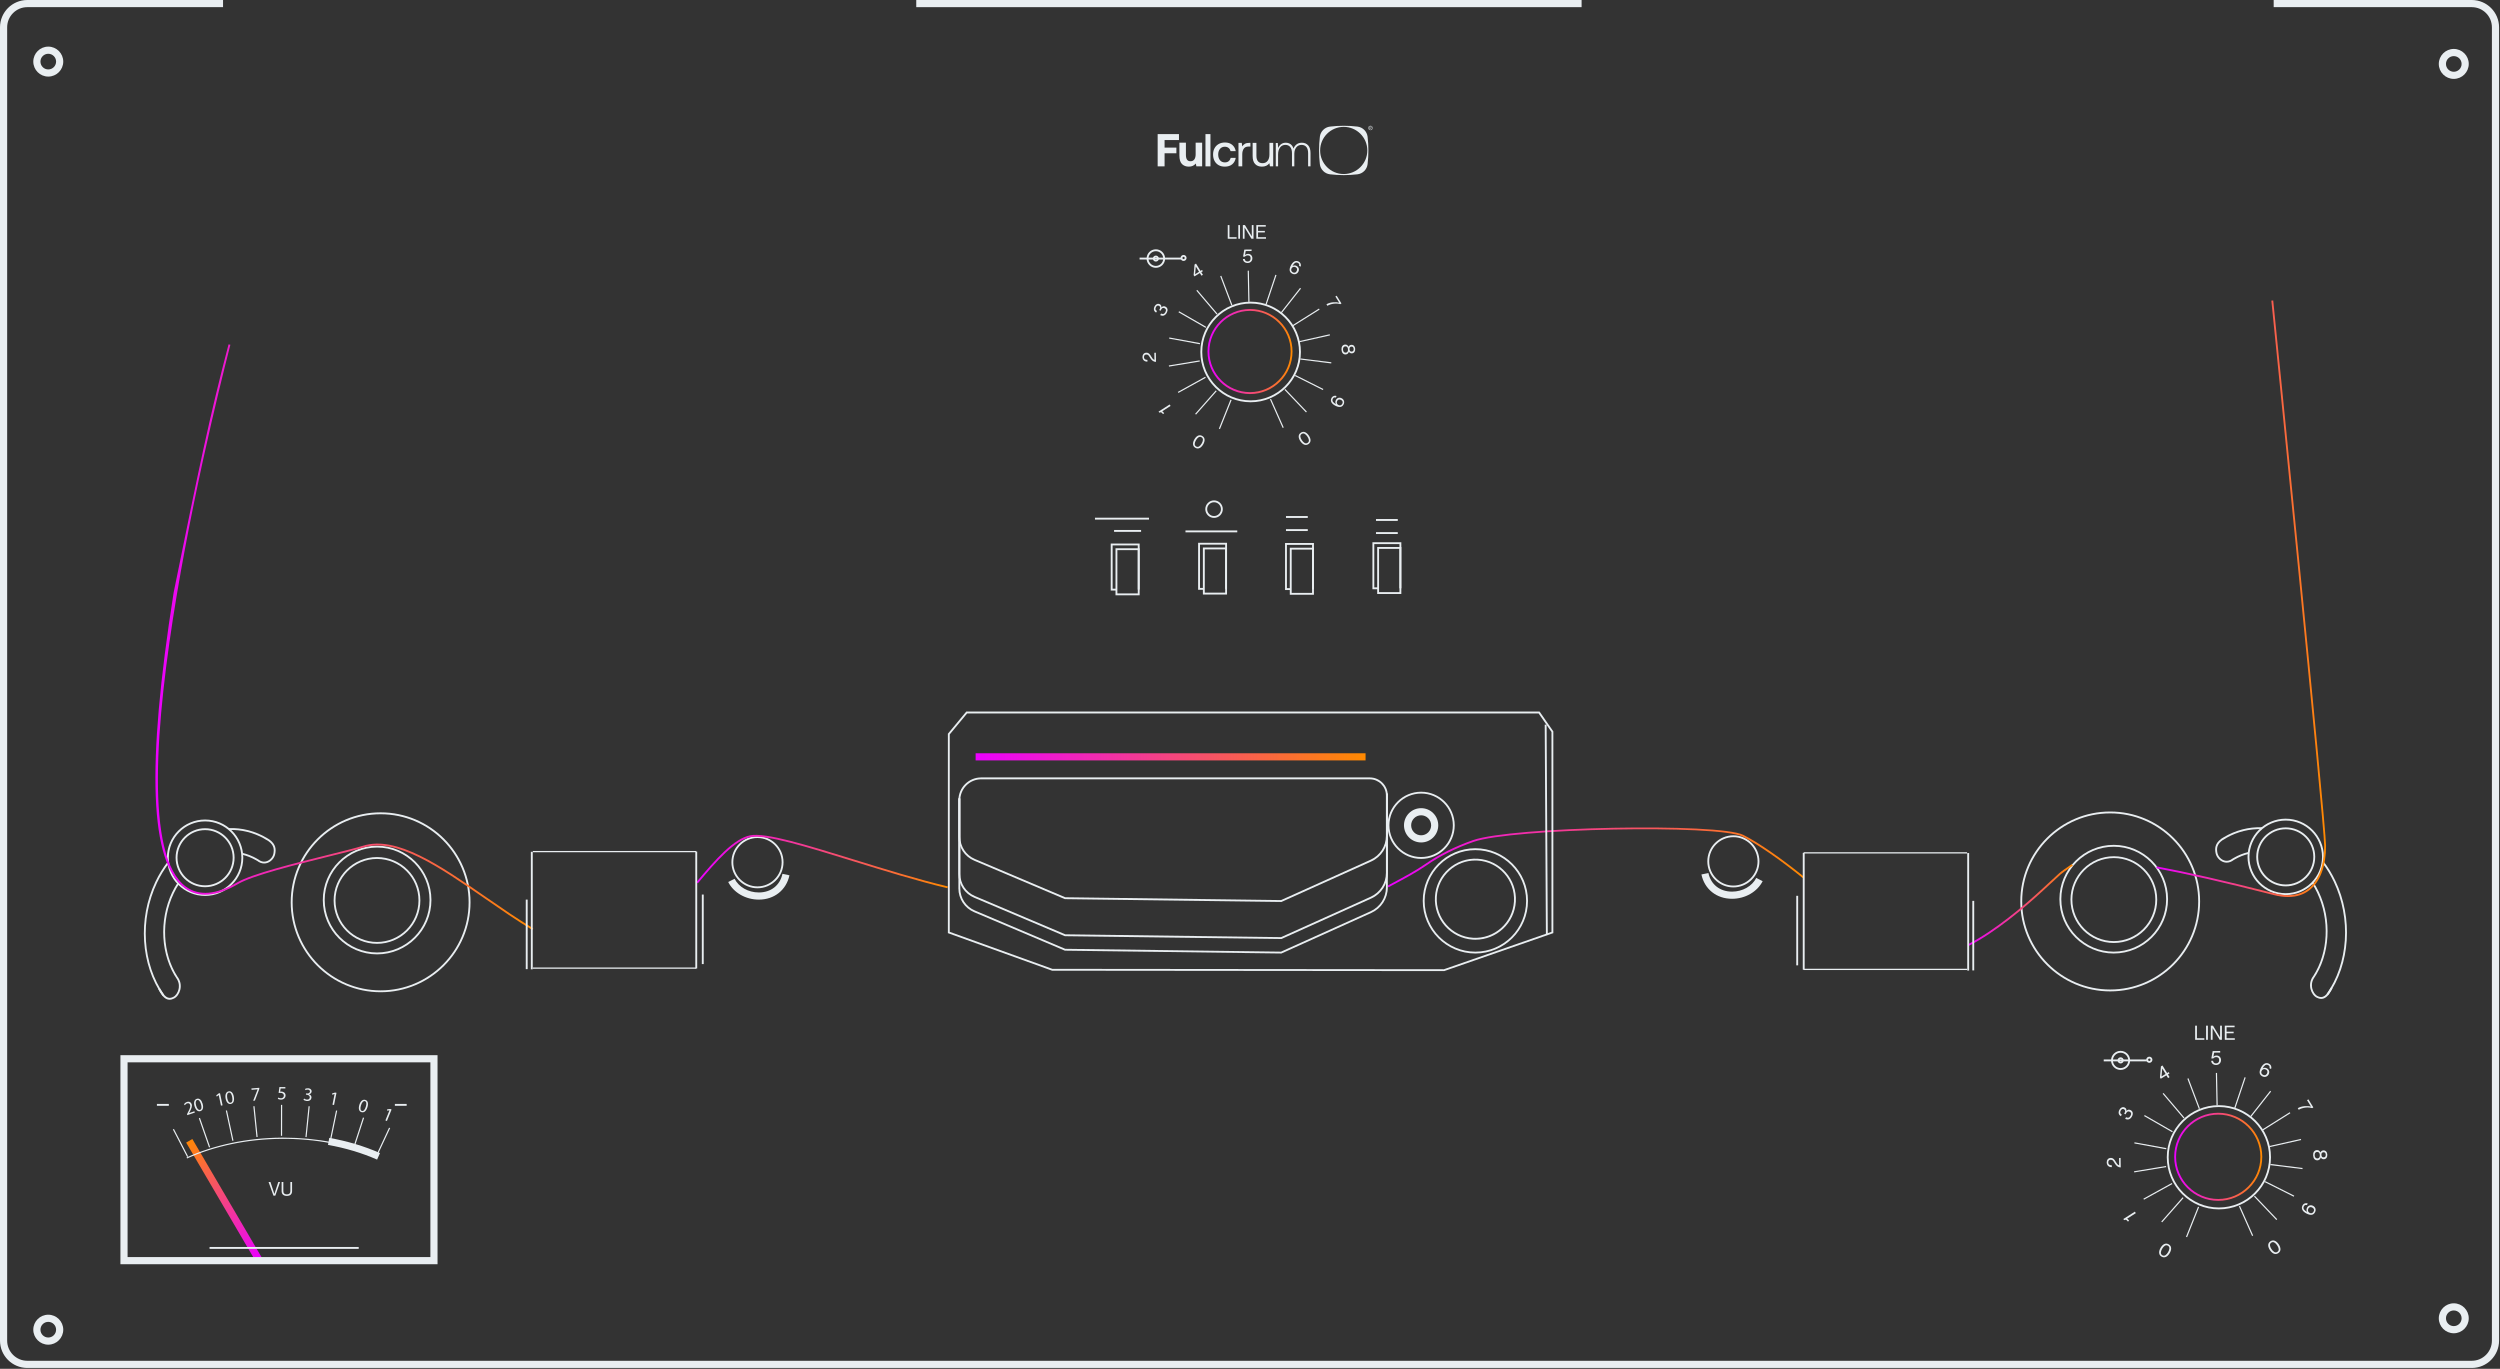 <svg width="1189" height="651" viewBox="0 0 1189 651" fill="none" xmlns="http://www.w3.org/2000/svg">
<rect x="0" y="0" width="1189" height="651" fill="#333333" stroke="none"/>
<path d="M1175.57 650.602H12.988C5.83 650.602 0 644.77 0 637.61V12.992C0 5.832 5.83 0 12.988 0H106.08V3.404H12.988C7.702 3.404 3.403 7.705 3.403 12.992V637.598C3.403 642.886 7.702 647.187 12.988 647.187H1175.57C1180.86 647.187 1185.15 642.886 1185.15 637.598V12.992C1185.15 7.705 1180.86 3.404 1175.57 3.404H1081.36V0H1175.57C1182.73 0 1188.56 5.832 1188.56 12.992V637.598C1188.56 644.77 1182.74 650.602 1175.57 650.602Z" fill="#E9EEF1"/>
<path d="M752.208 0H435.773V3.404H752.208V0Z" fill="#E9EEF1"/>
<path d="M97.539 426.098C87.523 426.098 79.379 417.951 79.379 407.931C79.379 397.912 87.523 389.765 97.539 389.765C107.555 389.765 115.699 397.923 115.699 407.931C115.699 417.94 107.555 426.098 97.539 426.098ZM97.539 390.661C88.022 390.661 80.275 398.411 80.275 407.931C80.275 417.452 88.022 425.202 97.539 425.202C107.056 425.202 114.803 417.452 114.803 407.931C114.803 398.411 107.067 390.661 97.539 390.661Z" fill="#E9EEF1"/>
<path d="M97.539 421.956C89.803 421.956 83.519 415.67 83.519 407.931C83.519 400.193 89.803 393.906 97.539 393.906C105.275 393.906 111.559 400.193 111.559 407.931C111.559 415.67 105.275 421.956 97.539 421.956ZM97.539 394.803C90.303 394.803 84.416 400.692 84.416 407.931C84.416 415.171 90.303 421.06 97.539 421.06C104.776 421.06 110.663 415.171 110.663 407.931C110.663 400.692 104.776 394.803 97.539 394.803Z" fill="#E9EEF1"/>
<path d="M77.406 473.711C66.88 458.903 65.462 437.071 73.901 419.369C75.5 416.01 77.406 412.879 79.584 410.053L80.287 410.598C78.155 413.378 76.272 416.453 74.706 419.755C66.403 437.173 67.776 458.653 78.132 473.2L77.406 473.711Z" fill="#E9EEF1"/>
<path d="M125.626 410.677C124.492 410.677 123.358 410.269 122.325 409.463C122.121 409.338 121.917 409.225 121.713 409.111C119.626 407.92 117.414 407.046 115.157 406.502L115.361 405.639C117.709 406.206 120 407.114 122.155 408.34C122.337 408.442 122.507 408.544 122.688 408.657L122.7 408.646L123.573 409.213L123.562 409.236C124.912 410.008 126.114 409.86 126.942 409.565C128.451 409.021 129.721 407.557 130.027 406.002C130.413 404.028 130.345 401.963 127.645 400.045L125.706 398.91L125.728 398.876C120.488 395.949 114.703 394.53 108.839 394.746L108.805 393.849C115.179 393.622 121.452 395.256 127.067 398.615C127.396 398.797 127.691 398.978 127.963 399.171C128.065 399.239 128.156 399.296 128.258 399.364L128.246 399.375C131.275 401.565 131.32 404.005 130.889 406.172C130.515 408.045 129.052 409.747 127.226 410.394C126.715 410.586 126.171 410.677 125.626 410.677Z" fill="#E9EEF1"/>
<path d="M80.638 475.481C79.016 475.481 77.224 474.358 75.307 470.455L76.112 470.057C78.914 475.776 81.182 474.687 82.407 474.108C83.519 473.575 84.517 472.134 84.903 470.511C85.141 469.535 85.322 467.731 84.256 465.859C76.418 454.523 75.443 437.922 81.817 424.533C82.578 422.933 83.439 421.389 84.37 419.948L85.118 420.436C84.2 421.855 83.36 423.364 82.623 424.918C76.532 437.695 77.28 453.445 84.415 464.497C85.81 466.313 86.287 468.514 85.765 470.716C85.311 472.611 84.143 474.256 82.782 474.903C82.124 475.243 81.398 475.481 80.638 475.481Z" fill="#E9EEF1"/>
<path d="M181.023 471.907C157.452 471.907 138.271 452.719 138.271 429.128C138.271 405.537 157.452 386.349 181.023 386.349C204.594 386.349 223.774 405.537 223.774 429.128C223.774 452.719 204.605 471.907 181.023 471.907ZM181.023 387.257C157.94 387.257 139.168 406.048 139.168 429.139C139.168 452.231 157.94 471.022 181.023 471.022C204.106 471.022 222.878 452.231 222.878 429.139C222.878 406.048 204.106 387.257 181.023 387.257Z" fill="#E9EEF1"/>
<path d="M179.355 453.899C165.12 453.899 153.527 442.302 153.527 428.061C153.527 413.809 165.108 402.224 179.355 402.224C193.591 402.224 205.183 413.82 205.183 428.061C205.183 442.302 193.591 453.899 179.355 453.899ZM179.355 403.097C165.608 403.097 154.423 414.286 154.423 428.05C154.423 441.814 165.608 453.002 179.355 453.002C193.103 453.002 204.287 441.814 204.287 428.05C204.287 414.286 193.103 403.097 179.355 403.097Z" fill="#E9EEF1"/>
<path d="M179.299 448.883C167.934 448.883 158.678 439.624 158.678 428.254C158.678 416.884 167.934 407.625 179.299 407.625C190.676 407.625 199.921 416.884 199.921 428.254C199.921 439.624 190.665 448.883 179.299 448.883ZM179.299 408.51C168.421 408.51 159.562 417.372 159.562 428.254C159.562 439.136 168.41 447.998 179.299 447.998C190.177 447.998 199.036 439.136 199.036 428.254C199.036 417.372 190.177 408.51 179.299 408.51Z" fill="#E9EEF1"/>
<path d="M360.252 422.467C353.423 422.467 347.865 416.907 347.865 410.076C347.865 403.245 353.423 397.685 360.252 397.685C367.08 397.685 372.638 403.245 372.638 410.076C372.638 416.907 367.08 422.467 360.252 422.467ZM360.252 398.559C353.911 398.559 348.75 403.722 348.75 410.065C348.75 416.408 353.911 421.571 360.252 421.571C366.592 421.571 371.753 416.408 371.753 410.065C371.753 403.722 366.592 398.559 360.252 398.559Z" fill="#E9EEF1"/>
<path d="M360.898 427.857C354.626 427.857 348.909 424.566 346.334 419.483L349.374 417.94C351.37 421.9 355.896 424.453 360.91 424.453C366.672 424.453 370.982 421.06 372.139 415.591L375.463 416.294C373.965 423.318 368.249 427.857 360.898 427.857Z" fill="#E9EEF1"/>
<path d="M1087.09 425.701C1077.08 425.701 1068.93 417.554 1068.93 407.534C1068.93 397.514 1077.08 389.367 1087.09 389.367C1097.11 389.367 1105.25 397.514 1105.25 407.534C1105.25 417.554 1097.11 425.701 1087.09 425.701ZM1087.09 390.264C1077.58 390.264 1069.83 398.014 1069.83 407.534C1069.83 417.054 1077.58 424.804 1087.09 424.804C1096.61 424.804 1104.36 417.054 1104.36 407.534C1104.37 398.014 1096.62 390.264 1087.09 390.264Z" fill="#E9EEF1"/>
<path d="M1087.09 421.559C1079.36 421.559 1073.07 415.273 1073.07 407.534C1073.07 399.795 1079.36 393.509 1087.09 393.509C1094.83 393.509 1101.11 399.795 1101.11 407.534C1101.11 415.273 1094.83 421.559 1087.09 421.559ZM1087.09 394.394C1079.86 394.394 1073.97 400.283 1073.97 407.523C1073.97 414.762 1079.86 420.651 1087.09 420.651C1094.33 420.651 1100.22 414.762 1100.22 407.523C1100.22 400.283 1094.34 394.394 1087.09 394.394Z" fill="#E9EEF1"/>
<path d="M1107.23 473.302L1106.5 472.78C1116.85 458.233 1118.23 436.753 1109.93 419.335C1108.36 416.033 1106.48 412.958 1104.35 410.177L1105.05 409.633C1107.23 412.458 1109.13 415.59 1110.73 418.949C1119.17 436.662 1117.77 458.494 1107.23 473.302Z" fill="#E9EEF1"/>
<path d="M1059.02 410.28C1058.48 410.28 1057.93 410.189 1057.4 409.996C1055.58 409.338 1054.11 407.647 1053.73 405.775C1053.3 403.608 1053.36 401.179 1056.38 398.978L1056.37 398.967C1056.47 398.899 1056.56 398.842 1056.66 398.774C1056.93 398.581 1057.24 398.399 1057.56 398.218C1063.17 394.859 1069.44 393.225 1075.82 393.452L1075.79 394.348C1069.92 394.133 1064.14 395.551 1058.9 398.479L1058.92 398.513L1056.98 399.647C1054.28 401.565 1054.21 403.63 1054.6 405.605C1054.9 407.159 1056.17 408.623 1057.68 409.168C1058.51 409.463 1059.71 409.599 1061.06 408.839L1061.05 408.816L1061.92 408.249L1061.94 408.26C1062.12 408.158 1062.29 408.044 1062.47 407.942C1064.62 406.705 1066.92 405.798 1069.26 405.242L1069.47 406.104C1067.2 406.649 1064.99 407.522 1062.91 408.714C1062.71 408.827 1062.5 408.952 1062.3 409.077C1061.29 409.86 1060.16 410.28 1059.02 410.28Z" fill="#E9EEF1"/>
<path d="M1103.99 475.084C1103.23 475.084 1102.52 474.834 1101.84 474.516C1100.48 473.87 1099.31 472.224 1098.86 470.329C1098.33 468.128 1098.81 465.915 1100.21 464.111C1107.34 453.059 1108.09 437.309 1102 424.532C1101.25 422.966 1100.41 421.457 1099.5 420.05L1100.25 419.562C1101.18 421.003 1102.04 422.546 1102.8 424.146C1109.18 437.536 1108.2 454.137 1100.37 465.473C1099.31 467.345 1099.49 469.149 1099.72 470.125C1100.1 471.748 1101.11 473.189 1102.21 473.722C1103.44 474.301 1105.71 475.39 1108.51 469.671L1109.31 470.068C1107.41 473.96 1105.62 475.084 1103.99 475.084Z" fill="#E9EEF1"/>
<path d="M1003.61 471.509C980.04 471.509 960.859 452.321 960.859 428.731C960.859 405.14 980.04 385.952 1003.61 385.952C1027.18 385.952 1046.36 405.14 1046.36 428.731C1046.36 452.321 1027.18 471.509 1003.61 471.509ZM1003.61 386.848C980.528 386.848 961.756 405.639 961.756 428.731C961.756 451.822 980.528 470.613 1003.61 470.613C1026.69 470.613 1045.47 451.822 1045.47 428.731C1045.47 405.639 1026.69 386.848 1003.61 386.848Z" fill="#E9EEF1"/>
<path d="M1005.29 453.49C991.053 453.49 979.461 441.893 979.461 427.652C979.461 413.4 991.042 401.815 1005.29 401.815C1019.52 401.815 1031.12 413.412 1031.12 427.652C1031.12 441.905 1019.52 453.49 1005.29 453.49ZM1005.29 402.7C991.541 402.7 980.357 413.888 980.357 427.652C980.357 441.417 991.541 452.605 1005.29 452.605C1019.04 452.605 1030.22 441.417 1030.22 427.652C1030.22 413.888 1019.04 402.7 1005.29 402.7Z" fill="#E9EEF1"/>
<path d="M1005.35 448.486C993.969 448.486 984.725 439.227 984.725 427.857C984.725 416.487 993.98 407.228 1005.35 407.228C1016.71 407.228 1025.97 416.487 1025.97 427.857C1025.97 439.227 1016.71 448.486 1005.35 448.486ZM1005.35 408.101C994.468 408.101 985.609 416.963 985.609 427.845C985.609 438.727 994.457 447.589 1005.35 447.589C1016.22 447.589 1025.08 438.727 1025.08 427.845C1025.08 416.963 1016.22 408.101 1005.35 408.101Z" fill="#E9EEF1"/>
<path d="M824.392 422.059C817.564 422.059 812.006 416.499 812.006 409.668C812.006 402.837 817.564 397.276 824.392 397.276C831.221 397.276 836.779 402.837 836.779 409.668C836.779 416.499 831.221 422.059 824.392 422.059ZM824.392 398.161C818.052 398.161 812.891 403.324 812.891 409.668C812.891 416.011 818.052 421.174 824.392 421.174C830.733 421.174 835.894 416.011 835.894 409.668C835.883 403.324 830.733 398.161 824.392 398.161Z" fill="#E9EEF1"/>
<path d="M823.746 427.46C816.396 427.46 810.679 422.921 809.193 415.897L812.517 415.194C813.674 420.663 817.984 424.056 823.746 424.056C828.749 424.056 833.274 421.503 835.282 417.543L838.322 419.086C835.736 424.169 830.019 427.46 823.746 427.46Z" fill="#E9EEF1"/>
<path d="M253.129 442.268C245.677 437.786 238.031 432.498 230.636 427.38C208.971 412.391 188.497 398.241 172.934 403.075C169.395 404.175 163.236 405.696 156.113 407.466C140.925 411.233 120.133 416.396 113.214 420.458C102.937 426.484 94.441 427.165 87.953 422.467C71.2 410.325 69.478 364.824 82.588 281.8C94.823 221.498 99.63 198.338 108.695 163.774L109.568 163.967C109.069 166.259 49.115 393.214 88.486 421.741C94.657 426.212 102.824 425.519 112.771 419.687C119.804 415.568 139.824 410.598 155.909 406.604C163.021 404.833 169.169 403.313 172.685 402.224C188.667 397.265 209.311 411.54 231.158 426.654C238.542 431.76 246.176 437.037 253.594 441.508L253.129 442.268Z" fill="url(#paint0_linear_7536_97336)"/>
<path d="M450.598 422.456C436.181 419.017 420.086 414.036 405.896 409.645C383.493 402.712 364.165 396.72 356.905 398.161C349.51 399.625 340.866 409.372 331.917 420.084L331.236 419.517C340.288 408.669 349.045 398.808 356.735 397.288C364.21 395.812 383.652 401.826 406.168 408.794C420.346 413.185 436.419 418.155 450.814 421.593L450.598 422.456Z" fill="url(#paint1_linear_7536_97336)"/>
<path d="M660.33 422.013L659.91 421.23L662.496 419.846C667.51 417.179 673.181 414.15 677.957 410.836C684.343 406.388 692.158 402.496 700.552 399.557C719.075 393.089 817.656 391.206 829.192 397.095C836.44 400.794 846.921 408.022 857.946 416.93L857.391 417.622C846.411 408.748 835.986 401.554 828.784 397.889C817.327 392.034 719.279 393.963 700.847 400.397C692.521 403.302 684.785 407.16 678.467 411.562C673.658 414.91 667.952 417.951 662.916 420.629L660.33 422.013Z" fill="url(#paint2_linear_7536_97336)"/>
<path d="M936.451 449.825L936.043 449.03C948.656 442.563 962.177 431.159 971.297 422.739L974.257 420.004C976.049 418.348 977.785 416.736 979.452 415.216C980.326 414.41 982.311 413.06 983.91 411.971C984.477 411.585 984.976 411.244 985.328 410.983L985.85 411.71C985.487 411.959 984.988 412.311 984.421 412.697C982.935 413.718 980.893 415.114 980.065 415.863C978.386 417.395 976.651 418.994 974.87 420.651L971.909 423.386C962.744 431.851 949.155 443.311 936.451 449.825Z" fill="url(#paint3_linear_7536_97336)"/>
<path d="M1088.23 426.62C1086.11 426.62 1083.83 426.314 1081.38 425.689C1058.03 419.744 1039.78 415.579 1025.58 412.947L1025.74 412.073C1039.95 414.694 1058.23 418.87 1081.59 424.827C1088.34 426.552 1093.82 425.803 1097.88 422.626C1104.48 417.463 1105.41 407.591 1105.38 402.167C1105.31 391.228 1080.5 145.471 1080.25 142.986L1081.14 142.895C1081.39 145.38 1106.2 391.183 1106.26 402.155C1106.32 411.801 1103.54 419.312 1098.43 423.318C1095.64 425.519 1092.22 426.62 1088.23 426.62Z" fill="url(#paint4_linear_7536_97336)"/>
<path d="M935.55 405.32H857.84V405.921H935.55V405.32Z" fill="#E9EEF1"/>
<path d="M935.55 460.743H857.84V461.343H935.55V460.743Z" fill="#E9EEF1"/>
<path d="M858.295 405.617H857.398V461.206H858.295V405.617Z" fill="#E9EEF1"/>
<path d="M936.515 405.7H935.619V461.602H936.515V405.7Z" fill="#E9EEF1"/>
<path d="M855.199 426.047H854.303V459.123H855.199V426.047Z" fill="#E9EEF1"/>
<path d="M938.933 428.45H938.037V461.526H938.933V428.45Z" fill="#E9EEF1"/>
<path d="M686.87 461.853H686.791L500.37 461.672L500.302 461.649L450.812 443.8V348.96L450.915 348.835L459.558 338.418H732.231L738.764 347.848V443.8L686.87 461.853ZM500.529 460.786L686.723 460.968L737.879 443.176V348.132L731.766 339.315H459.966L451.697 349.289V443.176L500.529 460.786Z" fill="#E9EEF1"/>
<path d="M609.443 453.49H609.341L506.449 452.14L463.301 433.848C458.752 431.919 455.814 427.483 455.814 422.547V380.58C455.814 374.6 460.669 369.743 466.647 369.743H651.469C656.199 369.743 660.044 373.59 660.044 378.322V422.047C660.044 427.29 656.959 432.067 652.183 434.211L609.443 453.49ZM506.631 451.255L609.25 452.605L651.82 433.417C656.278 431.409 659.159 426.949 659.159 422.059V378.333C659.159 374.089 655.711 370.64 651.469 370.64H466.647C461.168 370.64 456.711 375.099 456.711 380.58V422.547C456.711 427.131 459.433 431.25 463.652 433.031L506.631 451.255Z" fill="#E9EEF1"/>
<path d="M609.443 446.603H609.341L506.449 445.252L463.301 426.961C458.752 425.032 455.814 420.595 455.814 415.659V379.706H456.711V415.659C456.711 420.243 459.433 424.362 463.652 426.144L506.642 444.356L609.262 445.706L651.832 426.518C656.289 424.51 659.17 420.05 659.17 415.16V377.448H660.067V415.16C660.067 420.402 656.981 425.179 652.206 427.324L609.443 446.603Z" fill="#E9EEF1"/>
<path d="M609.443 428.98H609.341L506.449 427.63L463.301 409.338C458.752 407.409 455.814 402.973 455.814 398.037V379.706H456.711V398.037C456.711 402.621 459.433 406.74 463.652 408.521L506.642 426.734L609.262 428.084L651.832 408.896C656.289 406.887 659.17 402.428 659.17 397.537V377.459H660.067V397.537C660.067 402.78 656.981 407.557 652.206 409.713L609.443 428.98Z" fill="#E9EEF1"/>
<path d="M649.463 358.253H464.006V361.657H649.463V358.253Z" fill="url(#paint5_linear_7536_97336)"/>
<path d="M701.687 453.49C687.894 453.49 676.664 442.256 676.664 428.458C676.664 414.66 687.894 403.426 701.687 403.426C715.48 403.426 726.709 414.66 726.709 428.458C726.709 442.256 715.491 453.49 701.687 453.49ZM701.687 404.323C688.381 404.323 677.549 415.148 677.549 428.47C677.549 441.791 688.37 452.616 701.687 452.616C715.003 452.616 725.824 441.791 725.824 428.47C725.824 415.148 714.992 404.323 701.687 404.323Z" fill="#E9EEF1"/>
<path d="M701.7 446.932C701.314 446.932 700.917 446.92 700.531 446.898C689.926 446.262 681.815 437.105 682.462 426.495C682.768 421.355 685.059 416.646 688.916 413.23C692.773 409.815 697.718 408.102 702.857 408.419C713.462 409.055 721.572 418.212 720.937 428.822C720.313 439.034 711.806 446.932 701.7 446.932ZM701.666 409.259C697.174 409.259 692.886 410.882 689.506 413.889C685.831 417.145 683.642 421.639 683.347 426.541C682.734 436.662 690.47 445.388 700.588 446.001C710.717 446.603 719.429 438.875 720.041 428.753C720.654 418.632 712.918 409.906 702.8 409.293C702.426 409.27 702.04 409.259 701.666 409.259Z" fill="#E9EEF1"/>
<path d="M675.891 408.499C667.077 408.499 659.92 401.327 659.92 392.522C659.92 383.705 667.089 376.545 675.891 376.545C684.704 376.545 691.862 383.716 691.862 392.522C691.862 401.327 684.693 408.499 675.891 408.499ZM675.891 377.419C667.576 377.419 660.805 384.193 660.805 392.51C660.805 400.828 667.576 407.602 675.891 407.602C684.205 407.602 690.977 400.828 690.977 392.51C690.977 384.193 684.205 377.419 675.891 377.419Z" fill="#E9EEF1"/>
<path d="M675.892 400.669C673.805 400.669 671.718 399.875 670.118 398.286C666.942 395.109 666.942 389.923 670.118 386.746C673.306 383.569 678.478 383.569 681.654 386.746C684.83 389.923 684.83 395.109 681.654 398.286C680.066 399.875 677.979 400.669 675.892 400.669ZM675.892 387.756C674.678 387.756 673.453 388.221 672.534 389.152C670.685 391.001 670.685 394.031 672.534 395.881C674.383 397.73 677.412 397.73 679.261 395.881C681.11 394.031 681.11 391.001 679.261 389.152C678.319 388.221 677.106 387.756 675.892 387.756Z" fill="#E9EEF1"/>
<path d="M735.566 344.641L734.67 344.646L735.237 444.502L736.133 444.497L735.566 344.641Z" fill="#E9EEF1"/>
<path d="M331.134 404.72H253.424V405.32H331.134V404.72Z" fill="#E9EEF1"/>
<path d="M331.134 460.142H253.424V460.743H331.134V460.142Z" fill="#E9EEF1"/>
<path d="M331.587 405.016H330.691V460.606H331.587V405.016Z" fill="#E9EEF1"/>
<path d="M253.367 405.107H252.471V461.009H253.367V405.107Z" fill="#E9EEF1"/>
<path d="M334.685 425.447H333.789V458.522H334.685V425.447Z" fill="#E9EEF1"/>
<path d="M250.951 427.85H250.055V460.925H250.951V427.85Z" fill="#E9EEF1"/>
<path d="M542.01 283.123H530.531V260.758H542.01V283.123ZM531.427 282.227H541.126V261.643H531.427V282.227Z" fill="#E9EEF1"/>
<path d="M530.975 280.865H528.264V258.511H542.011V280.423H541.115V259.396H529.16V279.98H530.975V280.865Z" fill="#E9EEF1"/>
<path d="M583.573 282.76H572.094V260.395H583.573V282.76ZM572.99 281.863H582.688V261.291H572.99V281.863Z" fill="#E9EEF1"/>
<path d="M572.547 280.502H569.824V258.148H583.572V280.059H582.687V259.033H570.72V279.617H572.547V280.502Z" fill="#E9EEF1"/>
<path d="M624.903 282.862H613.424V260.497H624.903V282.862ZM614.32 281.977H624.018V261.393H614.32V281.977Z" fill="#E9EEF1"/>
<path d="M613.879 280.615H611.168V258.25H624.904V280.161H624.02V259.146H612.053V279.719H613.879V280.615Z" fill="#E9EEF1"/>
<path d="M666.473 282.499H654.994V260.145H666.473V282.499ZM655.879 281.614H665.577V261.041H655.879V281.614Z" fill="#E9EEF1"/>
<path d="M655.438 280.241H652.727V257.887H666.474V279.799H665.578V258.772H653.611V279.356H655.438V280.241Z" fill="#E9EEF1"/>
<path d="M577.401 246.313C575.099 246.313 573.238 244.441 573.238 242.149C573.238 239.857 575.11 237.984 577.401 237.984C579.692 237.984 581.564 239.857 581.564 242.149C581.564 244.441 579.692 246.313 577.401 246.313ZM577.401 238.869C575.598 238.869 574.123 240.345 574.123 242.149C574.123 243.953 575.598 245.428 577.401 245.428C579.205 245.428 580.679 243.953 580.679 242.149C580.679 240.345 579.205 238.869 577.401 238.869Z" fill="#E9EEF1"/>
<path d="M546.469 246.222H520.766V247.119H546.469V246.222Z" fill="#E9EEF1"/>
<path d="M588.449 252.282H563.812V253.178H588.449V252.282Z" fill="#E9EEF1"/>
<path d="M621.979 245.428H611.611V246.325H621.979V245.428Z" fill="#E9EEF1"/>
<path d="M621.979 251.658H611.611V252.554H621.979V251.658Z" fill="#E9EEF1"/>
<path d="M664.785 246.847H654.418V247.743H664.785V246.847Z" fill="#E9EEF1"/>
<path d="M664.785 253.076H654.418V253.973H664.785V253.076Z" fill="#E9EEF1"/>
<path d="M542.703 252.055H529.852V252.951H542.703V252.055Z" fill="#E9EEF1"/>
<path d="M1167.02 37.525C1163.09 37.525 1159.89 34.325 1159.89 30.399C1159.89 26.473 1163.09 23.273 1167.02 23.273C1170.94 23.273 1174.14 26.473 1174.14 30.399C1174.14 34.325 1170.94 37.525 1167.02 37.525ZM1167.02 26.688C1164.96 26.688 1163.3 28.357 1163.3 30.41C1163.3 32.464 1164.96 34.132 1167.02 34.132C1169.07 34.132 1170.74 32.464 1170.74 30.41C1170.74 28.357 1169.07 26.688 1167.02 26.688Z" fill="#E9EEF1"/>
<path d="M1167.02 634.103C1163.09 634.103 1159.89 630.903 1159.89 626.977C1159.89 623.051 1163.09 619.851 1167.02 619.851C1170.94 619.851 1174.14 623.051 1174.14 626.977C1174.14 630.903 1170.94 634.103 1167.02 634.103ZM1167.02 623.255C1164.96 623.255 1163.3 624.923 1163.3 626.977C1163.3 629.031 1164.96 630.699 1167.02 630.699C1169.07 630.699 1170.74 629.031 1170.74 626.977C1170.74 624.923 1169.07 623.255 1167.02 623.255Z" fill="#E9EEF1"/>
<path d="M594.8 191.313C581.619 191.313 570.889 180.59 570.889 167.393C570.889 154.197 581.608 143.474 594.8 143.474C607.991 143.474 618.711 154.197 618.711 167.393C618.711 180.59 607.98 191.313 594.8 191.313ZM594.8 144.37C582.107 144.37 571.785 154.696 571.785 167.393C571.785 180.091 582.107 190.417 594.8 190.417C607.492 190.417 617.814 180.091 617.814 167.393C617.814 154.696 607.492 144.37 594.8 144.37Z" fill="#E9EEF1"/>
<path d="M573.372 155.933L560.486 148.523L560.77 148.024L573.655 155.434L573.372 155.933Z" fill="#E9EEF1"/>
<path d="M569.415 137.881L568.982 138.249L578.604 149.577L579.036 149.21L569.415 137.881Z" fill="#E9EEF1"/>
<path d="M580.857 131.141L580.326 131.342L585.591 145.242L586.121 145.041L580.857 131.141Z" fill="#E9EEF1"/>
<path d="M593.967 128.738L593.4 128.75L593.699 143.611L594.266 143.6L593.967 128.738Z" fill="#E9EEF1"/>
<path d="M606.567 130.669L601.842 144.762L602.38 144.943L607.105 130.849L606.567 130.669Z" fill="#E9EEF1"/>
<path d="M618.31 136.91L609.127 148.596L609.573 148.947L618.756 137.26L618.31 136.91Z" fill="#E9EEF1"/>
<path d="M627.302 146.754L614.719 154.661L615.02 155.141L627.603 147.235L627.302 146.754Z" fill="#E9EEF1"/>
<path d="M632.412 158.975L617.912 162.225L618.036 162.778L632.536 159.529L632.412 158.975Z" fill="#E9EEF1"/>
<path d="M633.127 172.851L618.381 171.013L618.449 170.457L633.195 172.284L633.127 172.851Z" fill="#E9EEF1"/>
<path d="M616.11 178.336L615.855 178.843L629.134 185.516L629.388 185.009L616.11 178.336Z" fill="#E9EEF1"/>
<path d="M611.293 185.013L610.883 185.404L621.139 196.16L621.549 195.769L611.293 185.013Z" fill="#E9EEF1"/>
<path d="M604.504 189.715L603.986 189.946L610.031 203.525L610.549 203.294L604.504 189.715Z" fill="#E9EEF1"/>
<path d="M580.225 204.079L579.691 203.863L585.215 190.065L585.749 190.281L580.225 204.079Z" fill="#E9EEF1"/>
<path d="M578.234 185.675L568.4 196.819L568.826 197.195L578.659 186.051L578.234 185.675Z" fill="#E9EEF1"/>
<path d="M560.454 186.876L560.182 186.377L573.181 179.194L573.464 179.694L560.454 186.876Z" fill="#E9EEF1"/>
<path d="M555.983 174.361L555.893 173.793L570.548 171.388L570.638 171.944L555.983 174.361Z" fill="#E9EEF1"/>
<path d="M556.133 160.497L556.031 161.055L570.647 163.734L570.749 163.176L556.133 160.497Z" fill="#E9EEF1"/>
<path d="M594.506 187.41C583.356 187.41 574.293 178.343 574.293 167.189C574.293 156.035 583.356 146.968 594.506 146.968C605.656 146.968 614.719 156.035 614.719 167.189C614.719 178.343 605.645 187.41 594.506 187.41ZM594.506 147.853C583.855 147.853 575.189 156.523 575.189 167.178C575.189 177.833 583.855 186.502 594.506 186.502C605.157 186.502 613.834 177.833 613.834 167.178C613.834 156.523 605.157 147.853 594.506 147.853Z" fill="url(#paint6_linear_7536_97336)"/>
<path d="M572.238 211.364C571.342 212.896 569.992 213.837 568.507 212.975C567.021 212.113 567.168 210.479 568.064 208.935C568.96 207.404 570.31 206.473 571.785 207.335C573.271 208.198 573.134 209.82 572.238 211.364ZM571.433 207.96C570.401 207.358 569.482 208.209 568.813 209.355C568.144 210.513 567.849 211.738 568.881 212.34C569.913 212.941 570.832 212.09 571.512 210.932C572.17 209.775 572.465 208.561 571.433 207.96Z" fill="#E9EEF1"/>
<path d="M553.672 196.567L553.093 196.93C552.435 195.966 552.038 195.954 551.358 196.272L551.018 195.739L556.292 192.369L556.734 193.061L552.708 195.637C553.071 195.716 553.366 196.091 553.672 196.567Z" fill="#E9EEF1"/>
<path d="M547.069 170.298C546.365 169.141 546.139 168.596 545.231 168.607C544.709 168.619 544.074 168.823 544.085 169.788C544.097 170.888 544.845 171.161 545.708 171.149L545.719 172C544.426 172.023 543.382 171.331 543.36 169.776C543.348 168.71 544.006 167.768 545.208 167.745C546.422 167.722 547.023 168.698 547.556 169.606C547.976 170.309 548.373 170.979 549.031 171.138H549.054L548.997 167.779L549.723 167.768L549.791 172.114C548.668 172.136 547.761 171.433 547.069 170.298Z" fill="#E9EEF1"/>
<path d="M551.788 149.862L552.185 149.102C552.99 149.522 553.716 149.465 554.26 148.421C554.76 147.468 554.533 146.946 553.897 146.605C553.058 146.163 552.559 146.673 552.275 147.218L551.969 147.808L551.323 147.468L551.618 146.9C551.912 146.333 551.856 145.788 551.22 145.448C550.767 145.21 550.188 145.255 549.791 146.015C549.224 147.105 549.701 147.615 550.256 147.899L549.859 148.659C548.838 148.126 548.43 147.059 549.145 145.686C549.644 144.733 550.631 144.188 551.618 144.699C552.207 145.005 552.423 145.493 552.355 146.174L552.366 146.186C552.99 145.561 553.648 145.505 554.294 145.845C555.361 146.401 555.565 147.502 554.941 148.693C554.192 150.123 553.035 150.52 551.788 149.862Z" fill="#E9EEF1"/>
<path d="M570.65 129.868L568.075 131.457L567.689 130.844L568.132 125.794L568.824 125.363L570.956 128.836L571.694 128.382L572.079 128.994L571.342 129.448L572.113 130.696L571.421 131.128L570.65 129.868ZM570.264 129.255L568.722 126.748L568.404 130.401L570.264 129.255Z" fill="#E9EEF1"/>
<path d="M591.137 123.173L591.987 123.162C592.067 123.775 592.407 124.365 593.383 124.354C594.245 124.342 594.812 123.797 594.789 122.788C594.778 121.846 594.233 121.449 593.428 121.46C592.861 121.471 592.373 121.653 592.067 122.073L591.193 122.084L591.795 118.703L595.243 118.657L595.254 119.383L592.464 119.417L592.124 121.324V121.347C592.441 120.983 592.906 120.756 593.598 120.745C594.778 120.734 595.617 121.63 595.628 122.788C595.651 124.138 594.676 125.068 593.405 125.091C591.999 125.102 591.182 124.183 591.137 123.173Z" fill="#E9EEF1"/>
<path d="M613.99 126.169C614.921 124.399 616.248 123.673 617.62 124.388C618.652 124.932 618.925 125.976 618.573 126.827L617.813 126.43C618.028 125.851 617.892 125.352 617.28 125.034C616.146 124.444 615.318 125.397 614.773 126.43L614.739 126.498L614.75 126.51C615.318 126.135 616.009 126.146 616.645 126.475C617.711 127.031 618.063 128.155 617.484 129.256C616.951 130.288 615.76 130.776 614.558 130.152C613.038 129.358 613.06 127.939 613.99 126.169ZM614.887 129.517C615.647 129.914 616.304 129.653 616.69 128.915C617.11 128.121 616.894 127.44 616.225 127.1C615.42 126.68 614.648 126.918 614.263 127.667C613.9 128.382 614.093 129.097 614.887 129.517Z" fill="#E9EEF1"/>
<path d="M636.905 143.95L636.917 143.939L635.102 141.023L635.714 140.637L638.005 144.325L637.461 144.665C635.691 144.086 633.037 144.381 631.313 145.448L630.859 144.71C632.663 143.61 635.476 143.53 636.905 143.95Z" fill="#E9EEF1"/>
<path d="M639.74 163.876C640.613 163.819 641.067 164.352 641.373 164.931H641.396C641.6 164.477 641.974 164.046 642.677 164.001C643.755 163.932 644.447 164.715 644.526 165.918C644.606 167.11 644.027 167.983 642.95 168.063C642.246 168.108 641.815 167.734 641.554 167.314H641.532C641.305 167.915 640.919 168.517 640.057 168.573C638.798 168.653 638.106 167.688 638.015 166.349C637.925 165.01 638.48 163.967 639.74 163.876ZM638.741 166.304C638.798 167.235 639.252 167.768 640.023 167.722C640.783 167.677 641.157 167.087 641.101 166.145C641.044 165.215 640.579 164.681 639.83 164.727C639.048 164.784 638.673 165.374 638.741 166.304ZM641.827 166.1C641.872 166.826 642.19 167.257 642.893 167.212C643.573 167.166 643.846 166.69 643.8 165.964C643.755 165.237 643.415 164.806 642.734 164.852C642.031 164.908 641.781 165.374 641.827 166.1Z" fill="#E9EEF1"/>
<path d="M635.691 188.34L635.294 189.101C634.716 188.896 634.217 189.021 633.899 189.645C633.309 190.78 634.273 191.608 635.306 192.142L635.374 192.176L635.385 192.164C634.999 191.597 635.011 190.905 635.34 190.269C635.884 189.203 637.007 188.84 638.107 189.418C639.139 189.952 639.638 191.132 639.015 192.346C638.221 193.866 636.803 193.855 635.033 192.936C633.264 192.017 632.527 190.689 633.241 189.316C633.797 188.272 634.84 188 635.691 188.34ZM635.975 190.666C635.555 191.472 635.805 192.244 636.553 192.629C637.268 193.004 637.982 192.811 638.402 192.005C638.799 191.234 638.538 190.587 637.79 190.201C636.996 189.793 636.315 190.008 635.975 190.666Z" fill="#E9EEF1"/>
<path d="M622.476 207.154C623.474 208.629 623.723 210.252 622.306 211.216C620.888 212.181 619.47 211.33 618.472 209.855C617.473 208.379 617.235 206.757 618.653 205.804C620.071 204.839 621.478 205.679 622.476 207.154ZM619.062 206.405C618.063 207.075 618.438 208.277 619.186 209.378C619.935 210.49 620.91 211.284 621.909 210.615C622.907 209.945 622.532 208.743 621.784 207.631C621.035 206.519 620.048 205.724 619.062 206.405Z" fill="#E9EEF1"/>
<path d="M583.91 107.049H584.727V112.814H588.13V113.54H583.91V107.049Z" fill="#E9EEF1"/>
<path d="M588.936 107.049H589.752V113.54H588.936V107.049Z" fill="#E9EEF1"/>
<path d="M591.102 107.049H592.1L595.332 112.371H595.355V107.049H596.172V113.54H595.174L591.941 108.218H591.918V113.54H591.102V107.049Z" fill="#E9EEF1"/>
<path d="M597.512 107.049H602.003V107.776H598.328V109.818H601.561V110.544H598.328V112.814H602.106V113.54H597.512V107.049Z" fill="#E9EEF1"/>
<path d="M549.723 127.372C547.296 127.372 545.322 125.398 545.322 122.97C545.322 120.541 547.296 118.567 549.723 118.567C552.151 118.567 554.124 120.541 554.124 122.97C554.124 125.398 552.139 127.372 549.723 127.372ZM549.723 119.463C547.795 119.463 546.218 121.041 546.218 122.97C546.218 124.899 547.795 126.476 549.723 126.476C551.652 126.476 553.228 124.899 553.228 122.97C553.228 121.041 551.652 119.463 549.723 119.463Z" fill="#E9EEF1"/>
<path d="M549.732 124.411C548.938 124.411 548.303 123.764 548.303 122.981C548.303 122.198 548.949 121.551 549.732 121.551C550.515 121.551 551.161 122.198 551.161 122.981C551.161 123.764 550.526 124.411 549.732 124.411ZM549.732 122.425C549.437 122.425 549.187 122.663 549.187 122.97C549.187 123.276 549.426 123.514 549.732 123.514C550.038 123.514 550.276 123.276 550.276 122.97C550.276 122.663 550.027 122.425 549.732 122.425Z" fill="#E9EEF1"/>
<path d="M561.768 122.527H541.986V123.424H561.768V122.527Z" fill="#E9EEF1"/>
<path d="M562.904 124.116C562.11 124.116 561.475 123.469 561.475 122.686C561.475 121.903 562.121 121.256 562.904 121.256C563.698 121.256 564.333 121.903 564.333 122.686C564.333 123.469 563.698 124.116 562.904 124.116ZM562.904 122.141C562.609 122.141 562.359 122.38 562.359 122.686C562.359 122.992 562.598 123.231 562.904 123.231C563.21 123.231 563.448 122.992 563.448 122.686C563.448 122.38 563.199 122.141 562.904 122.141Z" fill="#E9EEF1"/>
<path d="M1055.3 575.178C1041.64 575.178 1030.53 564.058 1030.53 550.396C1030.53 536.734 1041.64 525.614 1055.3 525.614C1068.96 525.614 1080.07 536.734 1080.07 550.396C1080.07 564.058 1068.97 575.178 1055.3 575.178ZM1055.3 526.499C1042.13 526.499 1031.41 537.222 1031.41 550.396C1031.41 563.57 1042.13 574.293 1055.3 574.293C1068.47 574.293 1079.19 563.57 1079.19 550.396C1079.19 537.222 1068.47 526.499 1055.3 526.499Z" fill="#E9EEF1"/>
<path d="M1033.08 538.492L1019.73 530.81L1020.01 530.311L1033.36 538.004L1033.08 538.492Z" fill="#E9EEF1"/>
<path d="M1028.98 519.823L1028.55 520.19L1038.52 531.934L1038.95 531.567L1028.98 519.823Z" fill="#E9EEF1"/>
<path d="M1045.78 527.44L1040.31 513.029L1040.85 512.825L1046.3 527.236L1045.78 527.44Z" fill="#E9EEF1"/>
<path d="M1054.43 510.293L1053.86 510.305L1054.17 525.711L1054.74 525.7L1054.43 510.293Z" fill="#E9EEF1"/>
<path d="M1063.14 527.1L1062.6 526.918L1067.52 512.314L1068.05 512.496L1063.14 527.1Z" fill="#E9EEF1"/>
<path d="M1079.69 518.786L1070.17 530.901L1070.62 531.252L1080.14 519.137L1079.69 518.786Z" fill="#E9EEF1"/>
<path d="M1076.26 537.653L1075.95 537.176L1089 528.972L1089.3 529.449L1076.26 537.653Z" fill="#E9EEF1"/>
<path d="M1094.3 541.664L1079.27 545.033L1079.39 545.586L1094.42 542.218L1094.3 541.664Z" fill="#E9EEF1"/>
<path d="M1095.04 556.035L1079.75 554.14L1079.82 553.573L1095.11 555.479L1095.04 556.035Z" fill="#E9EEF1"/>
<path d="M1077.39 561.738L1077.13 562.245L1090.9 569.162L1091.15 568.655L1077.39 561.738Z" fill="#E9EEF1"/>
<path d="M1082.63 580.25L1072.01 569.096L1072.41 568.699L1083.04 579.853L1082.63 580.25Z" fill="#E9EEF1"/>
<path d="M1065.34 573.532L1064.82 573.763L1071.09 587.84L1071.61 587.609L1065.34 573.532Z" fill="#E9EEF1"/>
<path d="M1040.18 588.42L1039.64 588.216L1045.37 573.907L1045.89 574.122L1040.18 588.42Z" fill="#E9EEF1"/>
<path d="M1038.07 569.409L1027.89 580.975L1028.32 581.35L1038.5 569.784L1038.07 569.409Z" fill="#E9EEF1"/>
<path d="M1019.67 570.582L1019.4 570.083L1032.88 562.639L1033.17 563.138L1019.67 570.582Z" fill="#E9EEF1"/>
<path d="M1015.04 557.601L1014.95 557.045L1030.15 554.537L1030.24 555.093L1015.04 557.601Z" fill="#E9EEF1"/>
<path d="M1015.18 543.267L1015.08 543.825L1030.23 546.602L1030.33 546.044L1015.18 543.267Z" fill="#E9EEF1"/>
<path d="M1054.99 571.127C1043.44 571.127 1034.05 561.732 1034.05 550.18C1034.05 538.629 1043.44 529.233 1054.99 529.233C1066.54 529.233 1075.93 538.629 1075.93 550.18C1075.93 561.732 1066.54 571.127 1054.99 571.127ZM1054.99 530.118C1043.93 530.118 1034.94 539.117 1034.94 550.18C1034.94 561.244 1043.93 570.242 1054.99 570.242C1066.05 570.242 1075.04 561.244 1075.04 550.18C1075.04 539.117 1066.05 530.118 1054.99 530.118Z" fill="url(#paint7_linear_7536_97336)"/>
<path d="M1031.9 595.989C1030.97 597.577 1029.56 598.542 1028.03 597.645C1026.5 596.749 1026.64 595.058 1027.57 593.458C1028.5 591.87 1029.9 590.905 1031.44 591.802C1032.97 592.709 1032.83 594.4 1031.9 595.989ZM1031.06 592.46C1029.99 591.836 1029.04 592.721 1028.33 593.912C1027.64 595.104 1027.34 596.375 1028.4 596.999C1029.47 597.623 1030.43 596.738 1031.13 595.546C1031.83 594.343 1032.12 593.084 1031.06 592.46Z" fill="#E9EEF1"/>
<path d="M1012.61 580.613L1012.02 580.988C1011.34 579.989 1010.93 579.978 1010.22 580.307L1009.87 579.751L1015.35 576.256L1015.8 576.971L1011.63 579.637C1011.99 579.739 1012.29 580.125 1012.61 580.613Z" fill="#E9EEF1"/>
<path d="M1005.8 553.323C1005.07 552.12 1004.84 551.564 1003.89 551.576C1003.35 551.587 1002.69 551.803 1002.7 552.801C1002.71 553.936 1003.48 554.231 1004.38 554.22L1004.39 555.105C1003.04 555.127 1001.97 554.401 1001.95 552.801C1001.94 551.689 1002.63 550.725 1003.87 550.702C1005.13 550.679 1005.75 551.689 1006.31 552.631C1006.74 553.357 1007.16 554.049 1007.84 554.22H1007.86L1007.82 550.736L1008.56 550.725L1008.63 555.23C1007.44 555.241 1006.51 554.515 1005.8 553.323Z" fill="#E9EEF1"/>
<path d="M1010.73 532.115L1011.14 531.332C1011.97 531.775 1012.73 531.718 1013.29 530.629C1013.82 529.642 1013.58 529.097 1012.92 528.756C1012.06 528.303 1011.54 528.825 1011.24 529.381L1010.91 529.993L1010.24 529.642L1010.55 529.063C1010.86 528.473 1010.81 527.905 1010.14 527.554C1009.68 527.304 1009.06 527.349 1008.65 528.132C1008.06 529.256 1008.56 529.789 1009.13 530.084L1008.72 530.867C1007.67 530.311 1007.25 529.21 1008 527.781C1008.52 526.793 1009.54 526.226 1010.56 526.771C1011.17 527.088 1011.4 527.588 1011.32 528.303L1011.33 528.314C1011.98 527.667 1012.66 527.61 1013.33 527.974C1014.43 528.552 1014.63 529.698 1013.99 530.924C1013.23 532.388 1012.02 532.796 1010.73 532.115Z" fill="#E9EEF1"/>
<path d="M1030.34 511.43L1027.66 513.064L1027.27 512.417L1027.74 507.174L1028.47 506.732L1030.67 510.34L1031.43 509.875L1031.82 510.522L1031.06 510.987L1031.85 512.292L1031.12 512.735L1030.34 511.43ZM1029.96 510.783L1028.37 508.173L1028.02 511.963L1029.96 510.783Z" fill="#E9EEF1"/>
<path d="M1051.64 504.531L1052.53 504.519C1052.61 505.155 1052.96 505.767 1053.97 505.756C1054.87 505.745 1055.46 505.189 1055.44 504.145C1055.43 503.169 1054.88 502.76 1054.04 502.772C1053.46 502.783 1052.95 502.976 1052.62 503.396L1051.71 503.407L1052.35 499.901L1055.92 499.855L1055.93 500.604L1053.04 500.638L1052.68 502.613V502.636C1053.01 502.261 1053.49 502.023 1054.22 502.011C1055.44 502 1056.31 502.931 1056.32 504.133C1056.33 505.54 1055.32 506.494 1054 506.516C1052.53 506.528 1051.69 505.574 1051.64 504.531Z" fill="#E9EEF1"/>
<path d="M1075.36 507.73C1076.33 505.903 1077.72 505.155 1079.13 505.903C1080.2 506.471 1080.47 507.549 1080.12 508.434L1079.33 508.025C1079.55 507.424 1079.42 506.913 1078.78 506.573C1077.61 505.949 1076.74 506.947 1076.18 508.014L1076.14 508.093L1076.15 508.116C1076.74 507.73 1077.45 507.742 1078.11 508.093C1079.21 508.672 1079.57 509.841 1078.97 510.976C1078.4 512.042 1077.18 512.553 1075.93 511.895C1074.35 511.032 1074.39 509.557 1075.36 507.73ZM1076.28 511.191C1077.08 511.611 1077.76 511.339 1078.17 510.579C1078.6 509.75 1078.38 509.047 1077.69 508.684C1076.86 508.241 1076.06 508.491 1075.65 509.262C1075.26 510.011 1075.45 510.76 1076.28 511.191Z" fill="#E9EEF1"/>
<path d="M1099.08 526.294L1099.09 526.283L1097.22 523.242L1097.87 522.845L1100.23 526.691L1099.66 527.032C1097.82 526.419 1095.06 526.714 1093.28 527.815L1092.82 527.054C1094.67 525.92 1097.59 525.852 1099.08 526.294Z" fill="#E9EEF1"/>
<path d="M1101.92 546.98C1102.81 546.923 1103.29 547.479 1103.61 548.081H1103.63C1103.84 547.604 1104.23 547.173 1104.97 547.128C1106.08 547.06 1106.79 547.888 1106.87 549.125C1106.95 550.362 1106.34 551.269 1105.23 551.337C1104.49 551.383 1104.06 550.986 1103.79 550.554H1103.77C1103.53 551.179 1103.13 551.803 1102.22 551.848C1100.92 551.927 1100.2 550.929 1100.12 549.533C1100.03 548.137 1100.61 547.06 1101.92 546.98ZM1100.86 549.476C1100.92 550.441 1101.38 550.997 1102.19 550.952C1102.98 550.906 1103.37 550.293 1103.31 549.329C1103.26 548.364 1102.79 547.808 1102 547.854C1101.19 547.911 1100.81 548.512 1100.86 549.476ZM1104.07 549.284C1104.12 550.032 1104.45 550.486 1105.17 550.441C1105.88 550.396 1106.17 549.908 1106.12 549.159C1106.08 548.41 1105.73 547.956 1105.02 548.001C1104.3 548.047 1104.03 548.535 1104.07 549.284Z" fill="#E9EEF1"/>
<path d="M1097.58 572.376L1097.17 573.159C1096.57 572.943 1096.06 573.079 1095.72 573.715C1095.11 574.895 1096.1 575.746 1097.16 576.313L1097.24 576.347L1097.25 576.336C1096.86 575.746 1096.88 575.031 1097.22 574.373C1097.8 573.272 1098.96 572.898 1100.1 573.499C1101.17 574.055 1101.68 575.281 1101.03 576.529C1100.2 578.106 1098.74 578.072 1096.9 577.119C1095.06 576.166 1094.32 574.781 1095.06 573.363C1095.61 572.296 1096.7 572.012 1097.58 572.376ZM1097.86 574.793C1097.42 575.632 1097.67 576.427 1098.45 576.835C1099.18 577.221 1099.93 577.028 1100.36 576.2C1100.78 575.405 1100.51 574.724 1099.74 574.316C1098.91 573.885 1098.21 574.1 1097.86 574.793Z" fill="#E9EEF1"/>
<path d="M1083.76 591.79C1084.78 593.322 1085.04 595.013 1083.55 596C1082.08 596.987 1080.61 596.102 1079.59 594.57C1078.57 593.038 1078.32 591.359 1079.8 590.372C1081.28 589.385 1082.74 590.258 1083.76 591.79ZM1080.22 590.996C1079.19 591.688 1079.56 592.925 1080.33 594.082C1081.1 595.228 1082.1 596.068 1083.13 595.376C1084.16 594.684 1083.78 593.436 1083.02 592.29C1082.25 591.132 1081.25 590.315 1080.22 590.996Z" fill="#E9EEF1"/>
<path d="M1044.01 487.805H1044.86V493.785H1048.39V494.534H1044.01V487.805Z" fill="#E9EEF1"/>
<path d="M1049.21 487.805H1050.07V494.534H1049.21V487.805Z" fill="#E9EEF1"/>
<path d="M1051.46 487.805H1052.5L1055.85 493.331H1055.88V487.805H1056.73V494.534H1055.69L1052.34 489.007H1052.31V494.534H1051.46V487.805Z" fill="#E9EEF1"/>
<path d="M1058.11 487.805H1062.77V488.554H1058.96V490.675H1062.32V491.424H1058.96V493.785H1062.88V494.534H1058.11V487.805Z" fill="#E9EEF1"/>
<path d="M1008.55 508.865C1006.04 508.865 1004.01 506.822 1004.01 504.326C1004.01 501.83 1006.06 499.787 1008.55 499.787C1011.05 499.787 1013.09 501.83 1013.09 504.326C1013.09 506.822 1011.05 508.865 1008.55 508.865ZM1008.55 500.672C1006.54 500.672 1004.9 502.306 1004.9 504.326C1004.9 506.346 1006.53 507.98 1008.55 507.98C1010.57 507.98 1012.2 506.346 1012.2 504.326C1012.2 502.306 1010.56 500.672 1008.55 500.672Z" fill="#E9EEF1"/>
<path d="M1008.56 505.789C1007.76 505.789 1007.09 505.131 1007.09 504.314C1007.09 503.509 1007.75 502.851 1008.56 502.851C1009.38 502.851 1010.04 503.509 1010.04 504.314C1010.04 505.131 1009.37 505.789 1008.56 505.789ZM1008.56 503.747C1008.24 503.747 1007.98 504.008 1007.98 504.326C1007.98 504.643 1008.24 504.904 1008.56 504.904C1008.88 504.904 1009.14 504.643 1009.14 504.326C1009.14 504.008 1008.88 503.747 1008.56 503.747Z" fill="#E9EEF1"/>
<path d="M1021.04 503.883H1000.53V504.78H1021.04V503.883Z" fill="#E9EEF1"/>
<path d="M1022.22 505.495C1021.41 505.495 1020.74 504.836 1020.74 504.031C1020.74 503.225 1021.4 502.556 1022.22 502.556C1023.04 502.556 1023.69 503.214 1023.69 504.031C1023.68 504.825 1023.02 505.495 1022.22 505.495ZM1022.22 503.441C1021.9 503.441 1021.64 503.702 1021.64 504.019C1021.64 504.337 1021.9 504.598 1022.22 504.598C1022.54 504.598 1022.8 504.337 1022.8 504.019C1022.8 503.702 1022.54 503.441 1022.22 503.441Z" fill="#E9EEF1"/>
<path d="M91.477 541.703L88.541 543.423L121.941 600.459L124.877 598.738L91.477 541.703Z" fill="url(#paint8_linear_7536_97336)"/>
<path d="M88.955 550.976L88.728 550.465C102.034 544.463 117.608 541.206 133.794 541.059C134.157 541.059 134.531 541.059 134.894 541.059C150.684 541.059 165.906 544.032 179.007 549.671L178.78 550.193C165.452 544.451 149.89 541.501 133.794 541.637C117.687 541.773 102.181 545.007 88.955 550.976Z" fill="#E9EEF1"/>
<path d="M82.72 536.927L82.217 537.188L88.986 550.243L89.49 549.982L82.72 536.927Z" fill="#E9EEF1"/>
<path d="M99.404 545.733L94.561 531.856L95.105 531.663L99.937 545.552L99.404 545.733Z" fill="#E9EEF1"/>
<path d="M107.957 528.089L107.402 528.208L110.495 542.585L111.05 542.465L107.957 528.089Z" fill="#E9EEF1"/>
<path d="M121.051 526.092L120.486 526.149L121.971 540.78L122.535 540.723L121.051 526.092Z" fill="#E9EEF1"/>
<path d="M134.171 540.173H133.604L133.638 525.467H134.205L134.171 540.173Z" fill="#E9EEF1"/>
<path d="M146.748 526.11L145.258 540.74L145.822 540.797L147.313 526.168L146.748 526.11Z" fill="#E9EEF1"/>
<path d="M159.815 528.127L156.832 542.527L157.387 542.642L160.37 528.242L159.815 528.127Z" fill="#E9EEF1"/>
<path d="M172.623 531.482L168.078 545.468L168.617 545.643L173.163 531.658L172.623 531.482Z" fill="#E9EEF1"/>
<path d="M179.327 549.875L178.816 549.637L185.032 536.304L185.554 536.553L179.327 549.875Z" fill="#E9EEF1"/>
<path d="M179.349 551.509C172.18 548.355 164.32 545.994 155.994 544.519L156.595 541.172C165.182 542.704 173.303 545.132 180.722 548.4L179.349 551.509Z" fill="#E9EEF1"/>
<path d="M89.104 530.358L88.945 529.893L89.342 529.11C90.306 527.272 90.703 526.33 90.431 525.49C90.238 524.923 89.784 524.491 88.956 524.775C88.446 524.945 88.117 525.343 87.935 525.649L87.516 525.195C87.788 524.741 88.264 524.31 88.9 524.094C90.102 523.686 90.885 524.333 91.157 525.138C91.508 526.171 91.043 527.249 90.249 528.781L89.943 529.348V529.371L92.45 528.52L92.665 529.144L89.104 530.358Z" fill="#E9EEF1"/>
<path d="M96.341 524.889C96.908 526.818 96.511 528.089 95.263 528.463C94.163 528.792 93.097 527.975 92.529 526.114C91.962 524.219 92.473 522.926 93.618 522.585C94.809 522.234 95.796 523.085 96.341 524.889ZM93.29 525.887C93.732 527.362 94.424 528.055 95.127 527.85C95.91 527.612 96.012 526.591 95.581 525.15C95.161 523.754 94.537 522.948 93.743 523.187C93.074 523.391 92.836 524.355 93.29 525.887Z" fill="#E9EEF1"/>
<path d="M104.02 520.804H103.997L103.112 521.553L102.84 520.986L103.963 520.044L104.632 519.908L105.857 525.683L105.097 525.842L104.02 520.804Z" fill="#E9EEF1"/>
<path d="M111.212 521.632C111.553 523.607 111.02 524.821 109.726 525.048C108.592 525.252 107.639 524.321 107.288 522.404C106.947 520.452 107.594 519.238 108.774 519.034C110.01 518.818 110.895 519.783 111.212 521.632ZM108.082 522.279C108.343 523.788 108.967 524.56 109.681 524.435C110.486 524.299 110.702 523.289 110.441 521.802C110.192 520.373 109.658 519.499 108.842 519.646C108.15 519.771 107.798 520.702 108.082 522.279Z" fill="#E9EEF1"/>
<path d="M123.291 517.354L123.337 517.876L121.227 523.448L120.399 523.516L122.52 518.103V518.081L119.639 518.319L119.582 517.661L123.291 517.354Z" fill="#E9EEF1"/>
<path d="M135.723 517.683L133.477 517.672L133.239 519.181C133.375 519.159 133.5 519.147 133.715 519.147C134.169 519.147 134.623 519.249 134.986 519.476C135.451 519.737 135.825 520.248 135.814 520.997C135.802 522.154 134.884 523.005 133.602 522.994C132.955 522.994 132.411 522.801 132.139 522.619L132.343 522.007C132.581 522.154 133.069 522.336 133.602 522.347C134.351 522.347 134.997 521.871 135.008 521.076C135.008 520.316 134.498 519.771 133.318 519.76C132.978 519.76 132.717 519.794 132.502 519.817L132.899 516.991L135.723 517.014V517.683Z" fill="#E9EEF1"/>
<path d="M144.629 522.472C144.844 522.642 145.343 522.926 145.888 522.983C146.908 523.085 147.294 522.472 147.328 521.984C147.408 521.167 146.704 520.736 145.933 520.657L145.491 520.611L145.547 520.021L145.99 520.067C146.568 520.123 147.328 519.908 147.408 519.215C147.453 518.75 147.203 518.296 146.466 518.217C146.001 518.172 145.525 518.33 145.252 518.478L145.105 517.877C145.434 517.684 146.058 517.525 146.682 517.581C147.839 517.706 148.292 518.444 148.213 519.159C148.145 519.76 147.736 520.237 146.988 520.43V520.452C147.691 520.668 148.224 521.281 148.133 522.098C148.031 523.039 147.215 523.777 145.808 523.63C145.15 523.561 144.594 523.289 144.322 523.073L144.629 522.472Z" fill="#E9EEF1"/>
<path d="M159.135 520.316H159.112L158.001 520.656L157.967 520.032L159.362 519.612L160.031 519.748L158.874 525.536L158.114 525.388L159.135 520.316Z" fill="#E9EEF1"/>
<path d="M174.754 526.557C174.164 528.475 173.132 529.314 171.884 528.928C170.784 528.588 170.353 527.329 170.908 525.456C171.487 523.561 172.621 522.767 173.767 523.119C174.958 523.493 175.309 524.764 174.754 526.557ZM171.668 525.706C171.226 527.17 171.419 528.146 172.111 528.35C172.893 528.588 173.54 527.794 173.982 526.353C174.413 524.968 174.334 523.947 173.54 523.697C172.871 523.505 172.133 524.174 171.668 525.706Z" fill="#E9EEF1"/>
<path d="M185.235 528.1L185.212 528.089L184.055 528.214L184.146 527.59L185.598 527.431L186.233 527.692L184.01 533.161L183.295 532.866L185.235 528.1Z" fill="#E9EEF1"/>
<path d="M170.603 593.062H99.664V593.959H170.603V593.062Z" fill="#E9EEF1"/>
<path d="M80.3 525.025H74.629V525.921H80.3V525.025Z" fill="#E9EEF1"/>
<path d="M193.414 525.025H187.799V525.921H193.414V525.025Z" fill="#E9EEF1"/>
<path d="M208.102 601.267H57.275V501.843H208.091V601.267H208.102ZM60.678 597.863H204.688V505.247H60.678V597.863Z" fill="#E9EEF1"/>
<path d="M127.727 562.153H128.623L130.494 567.85H130.506L132.354 562.153H133.205L130.937 568.644H130.052L127.727 562.153Z" fill="#E9EEF1"/>
<path d="M133.943 566.488V562.165H134.76V566.488C134.76 567.543 135.305 568.054 136.427 568.054C137.55 568.054 138.095 567.543 138.095 566.488V562.165H138.912V566.488C138.912 567.815 138.163 568.78 136.427 568.78C134.692 568.78 133.943 567.804 133.943 566.488Z" fill="#E9EEF1"/>
<path d="M22.957 36.424C19.033 36.424 15.834 33.224 15.834 29.298C15.834 25.372 19.033 22.172 22.957 22.172C26.882 22.172 30.081 25.372 30.081 29.298C30.081 33.224 26.882 36.424 22.957 36.424ZM22.957 25.576C20.904 25.576 19.237 27.245 19.237 29.298C19.237 31.352 20.904 33.02 22.957 33.02C25.01 33.02 26.678 31.352 26.678 29.298C26.678 27.245 25.01 25.576 22.957 25.576Z" fill="#E9EEF1"/>
<path d="M22.957 639.527C19.033 639.527 15.834 636.327 15.834 632.401C15.834 628.475 19.033 625.275 22.957 625.275C26.882 625.275 30.081 628.475 30.081 632.401C30.081 636.327 26.882 639.527 22.957 639.527ZM22.957 628.679C20.904 628.679 19.237 630.347 19.237 632.401C19.237 634.455 20.904 636.123 22.957 636.123C25.01 636.123 26.678 634.455 26.678 632.401C26.678 630.347 25.01 628.679 22.957 628.679Z" fill="#E9EEF1"/>
<path fill-rule="evenodd" clip-rule="evenodd" d="M632.553 82.905C636.887 83.42 641.266 83.42 645.599 82.905C648.129 82.605 650.124 80.61 650.425 78.079C650.94 73.745 650.94 69.366 650.425 65.033C650.124 62.502 648.129 60.507 645.599 60.206C641.265 59.691 636.886 59.691 632.553 60.206C630.023 60.508 628.027 62.502 627.726 65.033C627.211 69.367 627.211 73.746 627.726 78.079C628.028 80.609 630.023 82.605 632.553 82.905ZM639.075 82.772C645.27 82.772 650.292 77.75 650.292 71.555C650.292 65.361 645.27 60.339 639.075 60.339C632.881 60.339 627.859 65.361 627.859 71.555C627.859 77.75 632.881 82.772 639.075 82.772Z" fill="#E9EEF1"/>
<path d="M651.582 60.789V60.403H651.83C651.862 60.403 651.893 60.406 651.924 60.411C651.957 60.415 651.986 60.423 652.01 60.436C652.036 60.449 652.056 60.468 652.071 60.492C652.087 60.516 652.096 60.548 652.096 60.589C652.096 60.637 652.086 60.675 652.068 60.703C652.051 60.729 652.028 60.748 651.999 60.761C651.969 60.775 651.935 60.783 651.897 60.786C651.86 60.788 651.82 60.789 651.778 60.789H651.582ZM651.394 60.25V61.465H651.582V60.942H651.781L652.109 61.465H652.311L651.966 60.928C652.056 60.919 652.131 60.889 652.192 60.839C652.253 60.787 652.283 60.707 652.283 60.597C652.283 60.481 652.248 60.394 652.178 60.336C652.11 60.279 652.004 60.25 651.861 60.25H651.394ZM650.944 60.853C650.944 60.729 650.965 60.613 651.007 60.506C651.051 60.398 651.111 60.306 651.187 60.228C651.264 60.148 651.354 60.086 651.457 60.041C651.562 59.995 651.676 59.972 651.797 59.972C651.917 59.972 652.028 59.995 652.131 60.041C652.235 60.086 652.324 60.148 652.399 60.228C652.477 60.306 652.537 60.398 652.579 60.506C652.623 60.613 652.645 60.729 652.645 60.853C652.645 60.981 652.623 61.1 652.579 61.209C652.537 61.317 652.477 61.41 652.399 61.49C652.324 61.57 652.235 61.633 652.131 61.679C652.028 61.724 651.917 61.746 651.797 61.746C651.676 61.746 651.562 61.724 651.457 61.679C651.354 61.633 651.264 61.57 651.187 61.49C651.111 61.41 651.051 61.317 651.007 61.209C650.965 61.1 650.944 60.981 650.944 60.853ZM650.756 60.853C650.756 61.003 650.783 61.142 650.839 61.27C650.894 61.396 650.969 61.507 651.062 61.601C651.158 61.694 651.269 61.766 651.394 61.818C651.521 61.87 651.655 61.896 651.797 61.896C651.939 61.896 652.072 61.87 652.198 61.818C652.323 61.766 652.433 61.694 652.526 61.601C652.62 61.507 652.695 61.396 652.75 61.27C652.805 61.142 652.833 61.003 652.833 60.853C652.833 60.707 652.805 60.571 652.75 60.444C652.695 60.318 652.62 60.209 652.526 60.116C652.433 60.024 652.323 59.951 652.198 59.9C652.072 59.846 651.939 59.819 651.797 59.819C651.655 59.819 651.521 59.846 651.394 59.9C651.269 59.951 651.158 60.024 651.062 60.116C650.969 60.209 650.894 60.318 650.839 60.444C650.783 60.571 650.756 60.707 650.756 60.853Z" fill="#E9EEF1"/>
<path d="M550.582 63.778V79.122H553.873V72.897H559.489V70.201H553.873V66.606H560.718V63.778H550.582Z" fill="#E9EEF1"/>
<path d="M571.742 67.855H568.648V73.401C568.648 74.453 568.429 75.264 568.012 75.834C567.573 76.404 566.981 76.689 566.213 76.689C565.467 76.689 564.897 76.448 564.546 75.921C564.195 75.395 564.019 74.628 564.019 73.598V67.855H560.926V73.971C560.926 75.878 561.343 77.237 562.176 78.047C563.01 78.859 564.085 79.253 565.401 79.253C566.147 79.253 566.806 79.122 567.332 78.859C567.859 78.596 568.319 78.245 568.714 77.763L568.999 79.122H571.742V67.855Z" fill="#E9EEF1"/>
<path d="M573.322 63.778V79.122H575.692V63.778H573.322Z" fill="#E9EEF1"/>
<path d="M586.022 78.157C586.921 77.412 587.492 76.404 587.711 75.088H585.298C585.144 75.746 584.837 76.272 584.355 76.667C583.872 77.061 583.258 77.237 582.534 77.237C581.568 77.237 580.8 76.908 580.23 76.206C579.66 75.505 579.374 74.606 579.374 73.488C579.374 72.392 579.66 71.516 580.23 70.814C580.8 70.135 581.568 69.784 582.534 69.784C583.236 69.784 583.828 69.981 584.311 70.354C584.793 70.749 585.101 71.253 585.276 71.888H587.711C587.492 70.617 586.921 69.631 586.044 68.885C585.144 68.14 584.004 67.768 582.599 67.768C581.459 67.768 580.471 68.009 579.616 68.491C578.76 68.973 578.102 69.631 577.641 70.486C577.159 71.362 576.939 72.349 576.939 73.488C576.939 74.628 577.159 75.636 577.619 76.513C578.08 77.39 578.738 78.07 579.594 78.552C580.427 79.034 581.415 79.253 582.534 79.253C583.938 79.253 585.101 78.902 586.022 78.157Z" fill="#E9EEF1"/>
<path d="M594.701 67.943H594.196C593.275 67.943 592.573 68.096 592.068 68.403C591.542 68.71 591.125 69.126 590.818 69.631L590.576 67.943H589.019V79.122H590.818V73.423C590.818 72.371 591.037 71.494 591.498 70.77C591.959 70.069 592.726 69.696 593.801 69.696H594.701V67.943Z" fill="#E9EEF1"/>
<path d="M605.538 67.943H603.739V73.532C603.739 74.803 603.432 75.79 602.862 76.513C602.291 77.258 601.48 77.609 600.471 77.609C599.527 77.609 598.803 77.324 598.299 76.71C597.794 76.097 597.553 75.22 597.553 74.058V67.943H595.754V74.168C595.754 75.921 596.149 77.215 596.96 78.026C597.75 78.859 598.825 79.253 600.163 79.253C601.699 79.253 602.884 78.727 603.739 77.631L603.981 79.122H605.538V67.943Z" fill="#E9EEF1"/>
<path d="M622.141 69.105C621.396 68.294 620.408 67.877 619.18 67.877C618.192 67.877 617.359 68.14 616.701 68.622C616.02 69.126 615.516 69.806 615.187 70.661C614.924 69.762 614.463 69.083 613.827 68.6C613.168 68.118 612.401 67.877 611.523 67.877C610.623 67.877 609.878 68.118 609.263 68.579C608.649 69.039 608.188 69.653 607.903 70.398L607.728 68.009H606.762V79.122H607.859V73.466C607.859 72.108 608.166 70.99 608.803 70.157C609.417 69.324 610.272 68.907 611.326 68.907C612.313 68.907 613.081 69.258 613.629 69.916C614.178 70.595 614.463 71.559 614.463 72.831V79.122H615.582V73.072C615.604 71.801 615.933 70.792 616.547 70.047C617.161 69.302 617.995 68.907 619.048 68.907C620.013 68.907 620.781 69.258 621.33 69.916C621.856 70.595 622.141 71.559 622.141 72.831V79.122H623.282V72.765C623.282 71.143 622.887 69.938 622.141 69.105Z" fill="#E9EEF1"/>
<defs>
<linearGradient id="paint0_linear_7536_97336" x1="73.914" y1="303.021" x2="253.594" y2="303.021" gradientUnits="userSpaceOnUse">
<stop stop-color="#EB00FF"/>
<stop offset="1" stop-color="#FF8A00"/>
</linearGradient>
<linearGradient id="paint1_linear_7536_97336" x1="331.236" y1="409.759" x2="450.814" y2="409.759" gradientUnits="userSpaceOnUse">
<stop stop-color="#EB00FF"/>
<stop offset="1" stop-color="#FF8A00"/>
</linearGradient>
<linearGradient id="paint2_linear_7536_97336" x1="659.91" y1="407.782" x2="857.946" y2="407.782" gradientUnits="userSpaceOnUse">
<stop stop-color="#EB00FF"/>
<stop offset="1" stop-color="#FF8A00"/>
</linearGradient>
<linearGradient id="paint3_linear_7536_97336" x1="936.043" y1="430.404" x2="985.85" y2="430.404" gradientUnits="userSpaceOnUse">
<stop stop-color="#EB00FF"/>
<stop offset="1" stop-color="#FF8A00"/>
</linearGradient>
<linearGradient id="paint4_linear_7536_97336" x1="1025.58" y1="284.757" x2="1106.27" y2="284.757" gradientUnits="userSpaceOnUse">
<stop stop-color="#EB00FF"/>
<stop offset="1" stop-color="#FF8A00"/>
</linearGradient>
<linearGradient id="paint5_linear_7536_97336" x1="464.006" y1="359.955" x2="649.463" y2="359.955" gradientUnits="userSpaceOnUse">
<stop stop-color="#EB00FF"/>
<stop offset="1" stop-color="#FF8A00"/>
</linearGradient>
<linearGradient id="paint6_linear_7536_97336" x1="574.293" y1="167.189" x2="614.719" y2="167.189" gradientUnits="userSpaceOnUse">
<stop stop-color="#EB00FF"/>
<stop offset="1" stop-color="#FF8A00"/>
</linearGradient>
<linearGradient id="paint7_linear_7536_97336" x1="1034.05" y1="550.18" x2="1075.93" y2="550.18" gradientUnits="userSpaceOnUse">
<stop stop-color="#EB00FF"/>
<stop offset="1" stop-color="#FF8A00"/>
</linearGradient>
<linearGradient id="paint8_linear_7536_97336" x1="123.369" y1="598.586" x2="88.43" y2="541.331" gradientUnits="userSpaceOnUse">
<stop stop-color="#EB00FF"/>
<stop offset="1" stop-color="#FF8A00"/>
</linearGradient>
</defs>
</svg>
